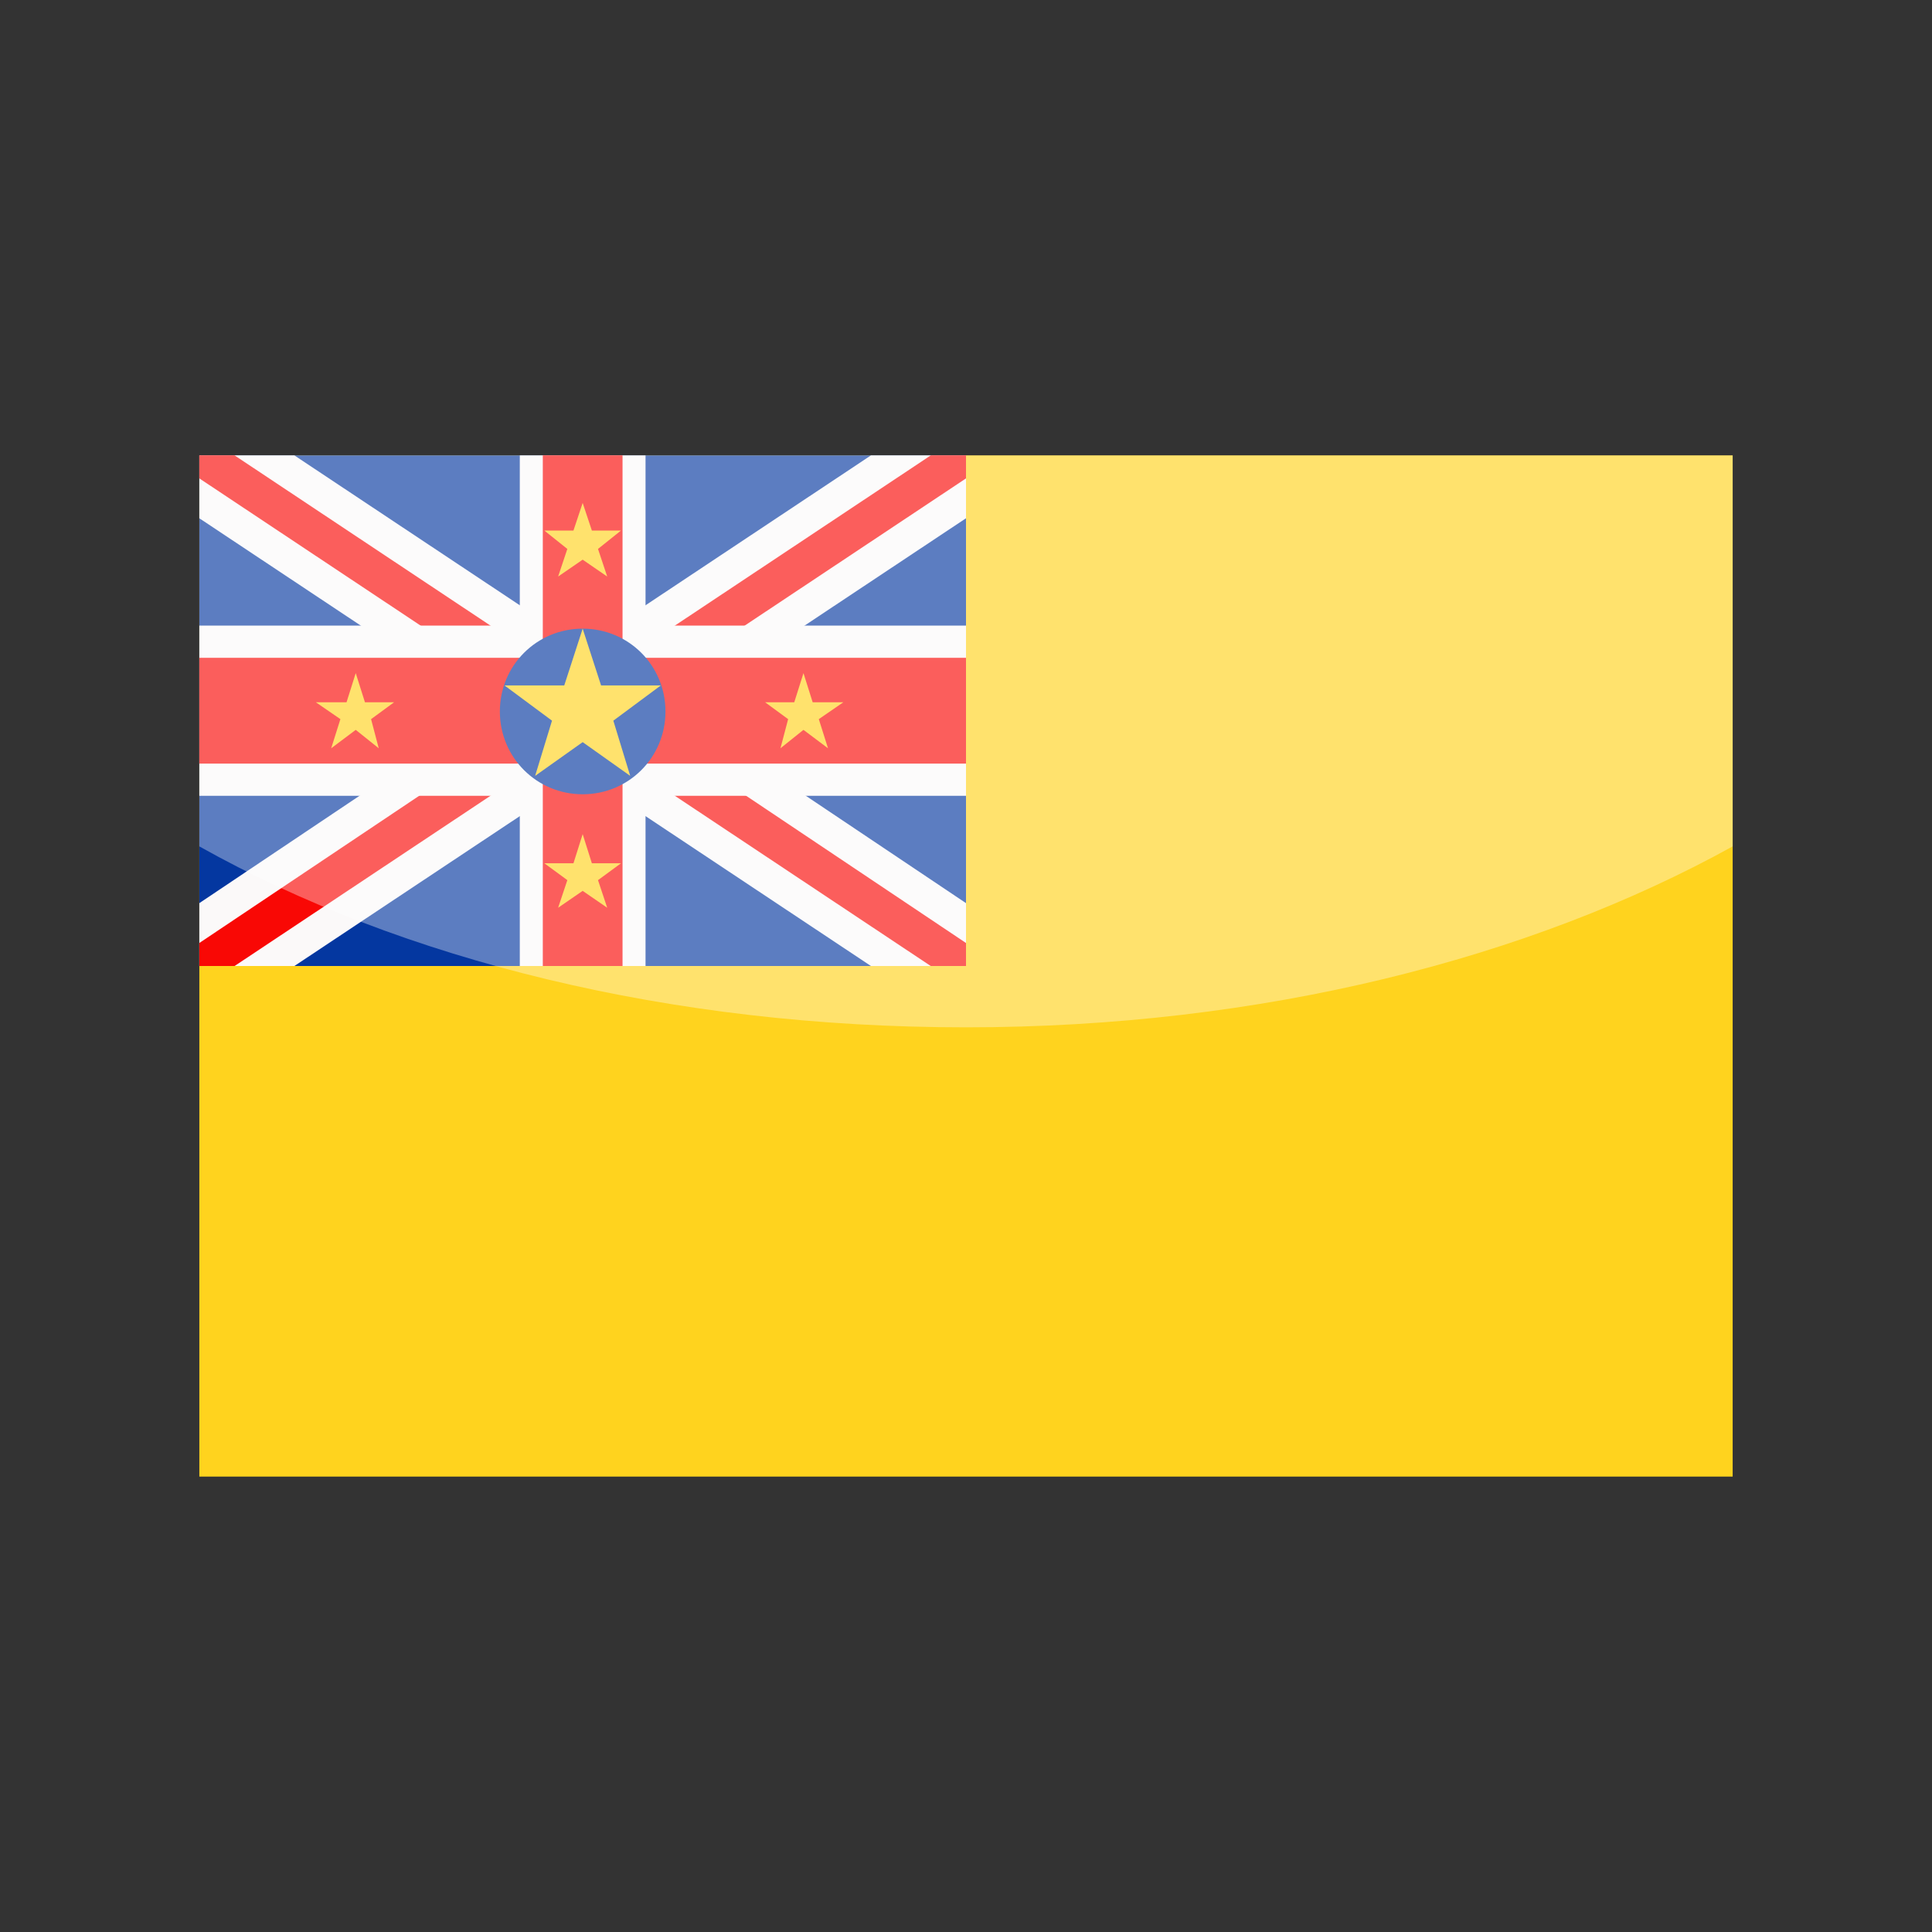 <?xml version="1.0" encoding="utf-8"?>
<!-- Generator: Adobe Illustrator 24.3.0, SVG Export Plug-In . SVG Version: 6.00 Build 0)  -->
<svg version="1.1" id="Layer_1" xmlns="http://www.w3.org/2000/svg" xmlns:xlink="http://www.w3.org/1999/xlink" x="0px" y="0px"
	 viewBox="0 0 126 126" enable-background="new 0 0 126 126" xml:space="preserve">
<rect x="0" y="0" width="126" height="126" fill="#333333" stroke="none"/>
<g>
	<g>
		<polygon fill-rule="evenodd" clip-rule="evenodd" fill="#FFD31E" points="13,29.7 63,29.7 113,29.7 113,96.3 63,96.3 13,96.3 
			13,29.7 		"/>
		<rect x="13" y="29.7" fill-rule="evenodd" clip-rule="evenodd" fill="#0437A0" width="50" height="33.3"/>
		<polygon fill="#FBF9F9" points="63,58.9 44.2,46.3 63,33.8 63,29.7 56.8,29.7 38,42.2 19.2,29.7 13,29.7 13,33.8 31.8,46.3 
			13,58.9 13,63 19.2,63 38,50.5 56.8,63 63,63 63,58.9 		"/>
		<polygon fill="#F90805" points="63,61.5 40.3,46.3 63,31.2 63,29.7 60.7,29.7 38,44.8 15.3,29.7 13,29.7 13,31.2 35.7,46.3 
			13,61.5 13,63 15.3,63 38,47.9 60.7,63 63,63 63,61.5 		"/>
		<polygon fill-rule="evenodd" clip-rule="evenodd" fill="#FBF9F9" points="33.9,29.7 38,29.7 42.1,29.7 42.1,40.8 63,40.8 63,51.9 
			42.1,51.9 42.1,63 38,63 33.9,63 33.9,51.9 13,51.9 13,40.8 33.9,40.8 33.9,29.7 		"/>
		<polygon fill-rule="evenodd" clip-rule="evenodd" fill="#F90805" points="40.6,29.7 40.6,42.9 63,42.9 63,49.8 40.6,49.8 40.6,63 
			38,63 35.4,63 35.4,49.8 13,49.8 13,42.9 35.4,42.9 35.4,29.7 38,29.7 40.6,29.7 		"/>
		<g>
			<path fill-rule="evenodd" clip-rule="evenodd" fill="#0437A0" d="M38,41c3,0,5.4,2.4,5.4,5.4c0,3-2.4,5.4-5.4,5.4
				c-3,0-5.4-2.4-5.4-5.4C32.6,43.4,35,41,38,41L38,41z"/>
			<polygon fill-rule="evenodd" clip-rule="evenodd" fill="#FFD31E" points="38,41 39.2,44.7 43.1,44.7 40,47 41.1,50.6 38,48.4 
				34.9,50.6 36,47 32.9,44.7 36.8,44.7 38,41 			"/>
		</g>
		<polygon fill-rule="evenodd" clip-rule="evenodd" fill="#FFD31E" points="38,32.8 38.6,34.6 40.5,34.6 39,35.8 39.6,37.6 38,36.5 
			36.4,37.6 37,35.8 35.5,34.6 37.4,34.6 38,32.8 		"/>
		<polygon fill-rule="evenodd" clip-rule="evenodd" fill="#FFD31E" points="38,54.4 38.6,56.3 40.5,56.3 39,57.4 39.6,59.2 38,58.1 
			36.4,59.2 37,57.4 35.5,56.3 37.4,56.3 38,54.4 		"/>
		<polygon fill-rule="evenodd" clip-rule="evenodd" fill="#FFD31E" points="23.2,43.9 23.8,45.8 25.7,45.8 24.2,46.9 24.7,48.8 
			23.2,47.6 21.6,48.8 22.2,46.9 20.6,45.8 22.6,45.8 23.2,43.9 		"/>
		<polygon fill-rule="evenodd" clip-rule="evenodd" fill="#FFD31E" points="52.4,43.9 53,45.8 55,45.8 53.4,46.9 54,48.8 52.4,47.6 
			50.9,48.8 51.4,46.9 49.9,45.8 51.8,45.8 52.4,43.9 		"/>
	</g>
	<path opacity="0.35" fill="#FFFFFF" d="M13,29.7v25.5C26.2,62.6,43.7,67,63,67c19.3,0,36.8-4.5,50-11.8V29.7H13z"/>
</g>
</svg>
